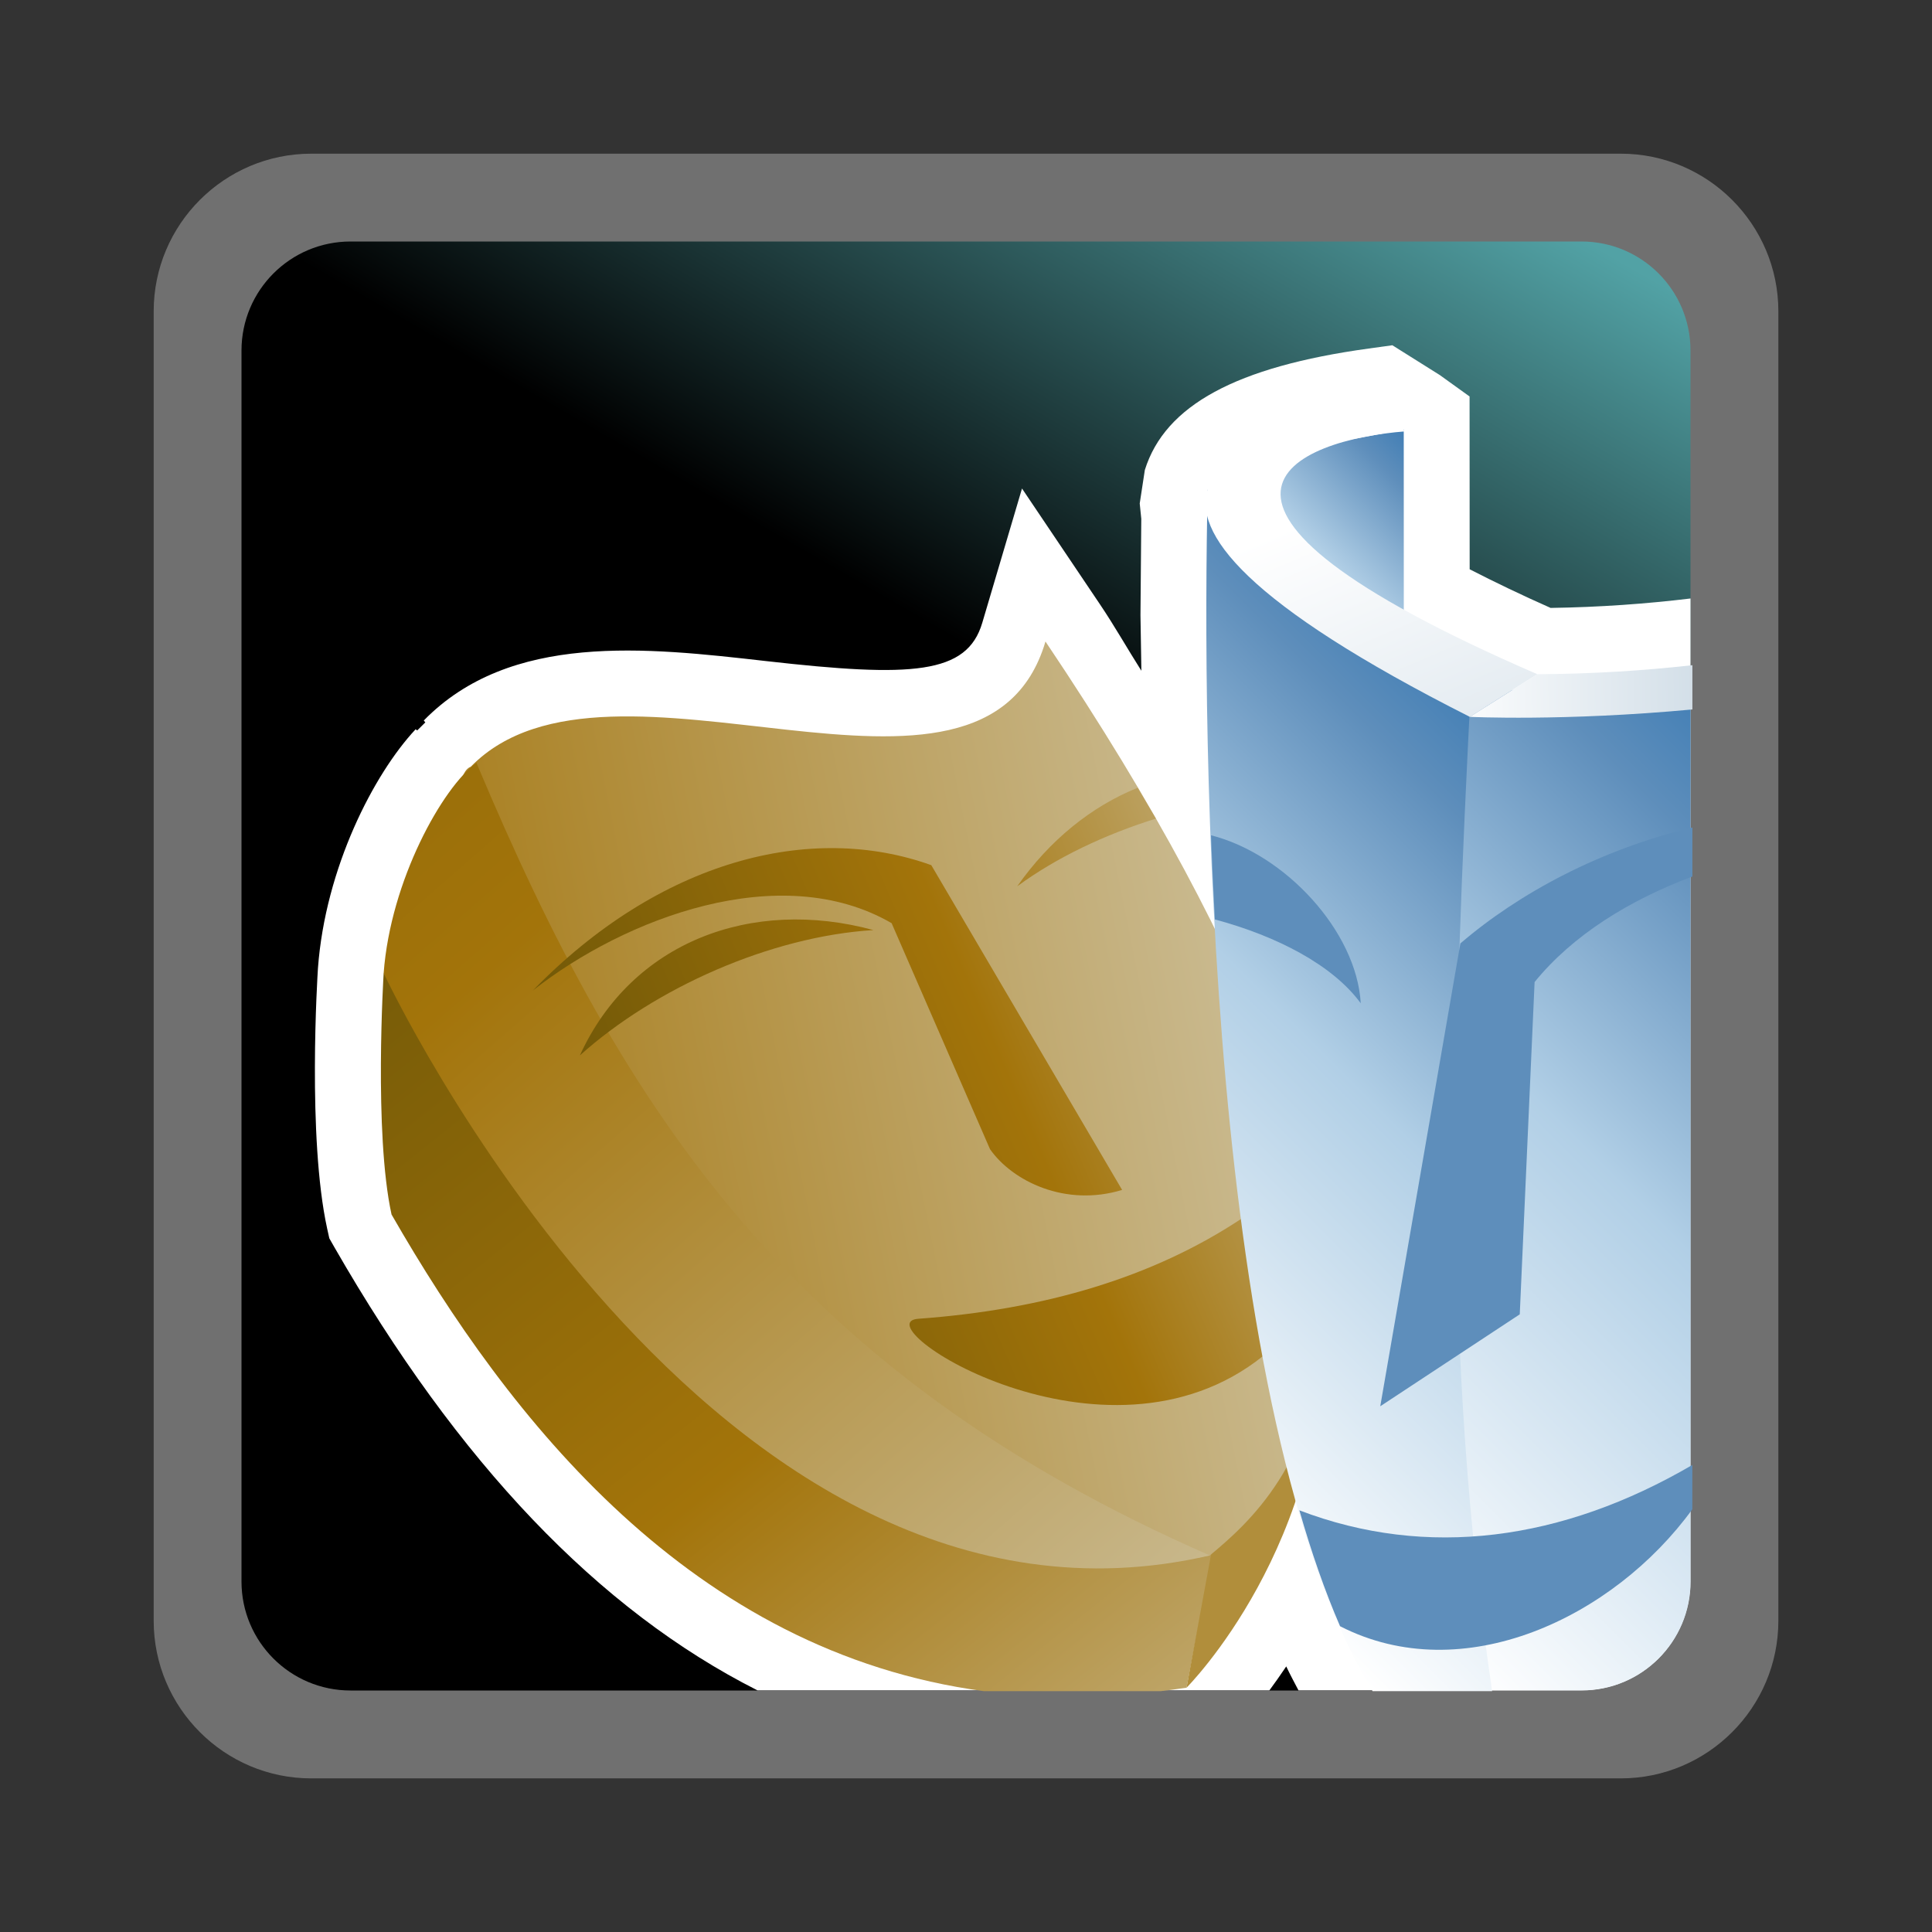 <?xml version="1.0" encoding="UTF-8"?>
<svg xmlns="http://www.w3.org/2000/svg" xmlns:xlink="http://www.w3.org/1999/xlink" contentScriptType="text/ecmascript" width="88" baseProfile="tiny" zoomAndPan="magnify" contentStyleType="text/css" viewBox="0 -1 88 88" height="88" preserveAspectRatio="xMidYMid meet" version="1.1">
    <rect x="0" y="-1" width="88" height="88" fill="#333333" stroke="none"/>
    <g>
        <rect width="88" fill="none" y="-1" height="88"/>
        <path fill="#ffffff" d="M 14.178 6.0 C 10.22 6.0 7.0 9.221 7.0 13.18 L 7.0 72.823 C 7.0 76.78 10.22 80.003 14.178 80.003 L 73.824 80.003 C 77.78 80.003 81.002 76.78 81.002 72.823 L 81.002 13.18 C 81.002 9.221 77.78 6 73.824 6 L 14.178 6 z " fill-opacity="0.3" stroke-opacity="0.3"/>
        <linearGradient x1="-672.394" gradientTransform="matrix(1 0 0 1 694.764 -1721.545)" y1="1802.012" x2="-629.132" gradientUnits="userSpaceOnUse" y2="1727.079" xlink:type="simple" xlink:actuate="onLoad" id="XMLID_15_" xlink:show="other">
            <stop stop-color="#000000" offset="0"/>
            <stop stop-color="#000000" offset="0.646"/>
            <stop stop-color="#52a2a5" offset="0.994"/>
            <stop stop-color="#52a2a5" offset="1"/>
        </linearGradient>
        <path fill="url(#XMLID_15_)" d="M 77.0 71.037 C 77.0 73.777 74.777 76.0 72.037 76.0 L 15.965 76.0 C 13.225 76.0 11.0 73.777 11.0 71.037 L 11.0 14.966 C 11.0 12.223 13.225 10.0 15.965 10.0 L 72.037 10.0 C 74.777 10.0 77.0 12.223 77.0 14.966 L 77.0 71.037 z "/>
        <g>
            <path fill="#ffffff" d="M 70.629 26.69 C 69.313 26.107 68.088 25.518 66.941 24.93 C 66.939 23.416 66.937 17.059 66.937 17.059 L 65.585 16.086 L 63.42 14.726 L 62.343 14.875 L 62.344 14.875 C 56.308 15.705 53.066 17.463 52.146 20.407 C 52.144 20.412 51.913 21.932 51.913 21.932 C 51.913 21.932 51.982 22.62 51.984 22.63 C 51.982 22.906 51.947 27.015 51.947 27.015 C 51.947 27.015 51.969 28.476 51.988 29.552 C 51.351 28.548 50.779 27.534 50.113 26.543 L 46.551 21.251 L 44.742 27.366 C 44.047 29.718 41.554 29.868 34.884 29.11 C 29.429 28.49 23.247 27.787 19.302 31.818 C 19.302 31.818 19.368 31.898 19.373 31.904 C 19.196 32.08 19.148 32.127 19.002 32.272 C 18.998 32.269 18.932 32.216 18.932 32.216 C 17.026 34.253 14.82 38.529 14.482 43.101 C 14.461 43.427 13.994 50.807 14.901 54.957 L 15 55.404 L 15.226 55.801 C 20.872 65.635 27.261 72.336 34.505 75.995 L 57.818 75.995 C 58.06 75.667 58.316 75.307 58.587 74.903 C 58.768 75.288 58.957 75.633 59.145 75.995 L 72.039 75.995 C 74.78 75.995 77.002 73.77 77.002 71.03 L 77.002 26.26 C 74.997 26.502 72.87 26.657 70.629 26.69 z "/>
            <linearGradient x1="-625.258" gradientTransform="matrix(1 0 0 1 694.764 -1721.545)" y1="1825.125" x2="-698.939" gradientUnits="userSpaceOnUse" y2="1732.888" xlink:type="simple" xlink:actuate="onLoad" id="XMLID_16_" xlink:show="other">
                <stop stop-color="#e6eef4" offset="0"/>
                <stop stop-color="#a3740a" offset="0.44"/>
                <stop stop-color="#474105" offset="0.94"/>
                <stop stop-color="#474105" offset="1"/>
            </linearGradient>
            <path fill="url(#XMLID_16_)" d="M 54.044 75.873 L 55.359 69.086 L 17.475 43.325 C 17.475 43.325 17.022 50.61 17.834 54.319 C 23.18 63.632 31.51 74.248 44.816 76.03 L 52.866 76.03 C 53.257 75.98 53.646 75.936 54.044 75.873 z "/>
            <path fill="#b18e3b" d="M 54.045 75.873 C 54.045 75.873 60.584 69.34 60.279 59.023 L 55.16 69.814 L 54.045 75.873 z "/>
            <linearGradient x1="-2194.489" gradientTransform="matrix(1.136 0 0 1.136 2574.923 -3366.747)" y1="3000.163" x2="-2251.643" gradientUnits="userSpaceOnUse" y2="3011.69" xlink:type="simple" xlink:actuate="onLoad" id="XMLID_17_" xlink:show="other">
                <stop stop-color="#e2e6e4" offset="0"/>
                <stop stop-color="#a3740a" offset="1"/>
            </linearGradient>
            <path fill="url(#XMLID_17_)" d="M 21.447 33.919 C 27.791 27.435 44.78 37.824 47.62 28.22 C 68.086 58.664 58.499 67.024 55.107 69.848 C 32.884 74.279 18.024 35.288 21.447 33.919 z "/>
            <linearGradient x1="-2201.712" gradientTransform="matrix(1.136 0 0 1.136 2574.923 -3366.747)" y1="3050.748" x2="-2301.866" gradientUnits="userSpaceOnUse" y2="2936.436" xlink:type="simple" xlink:actuate="onLoad" id="XMLID_18_" xlink:show="other">
                <stop stop-color="#e6eef4" offset="0"/>
                <stop stop-color="#a3740a" offset="0.44"/>
                <stop stop-color="#474105" offset="0.94"/>
                <stop stop-color="#474105" offset="1"/>
            </linearGradient>
            <path fill="url(#XMLID_18_)" d="M 21.701 33.744 C 28.469 49.875 36.325 61.629 55.107 69.848 C 32.343 75.127 17.475 43.326 17.475 43.326 C 17.789 39.089 20.166 34.857 21.701 33.744 z "/>
            <linearGradient x1="-2203.364" gradientTransform="matrix(1.136 0 0 1.136 2574.923 -3366.747)" y1="2992.003" x2="-2258.835" gradientUnits="userSpaceOnUse" y2="3015.776" xlink:type="simple" xlink:actuate="onLoad" id="XMLID_19_" xlink:show="other">
                <stop stop-color="#e6eef4" offset="0"/>
                <stop stop-color="#a3740a" offset="0.44"/>
                <stop stop-color="#474105" offset="0.94"/>
                <stop stop-color="#474105" offset="1"/>
            </linearGradient>
            <path fill="url(#XMLID_19_)" d="M 51.111 53.199 L 42.419 38.407 C 36.921 36.432 30.043 38.186 24.276 44.112 C 28.449 40.827 35.545 38.115 40.612 41.049 L 45.094 51.344 C 46.122 52.81 48.537 53.986 51.111 53.199 z "/>
            <linearGradient x1="-2205.561" gradientTransform="matrix(1.136 0 0 1.136 2574.923 -3366.747)" y1="2986.868" x2="-2261.038" gradientUnits="userSpaceOnUse" y2="3010.644" xlink:type="simple" xlink:actuate="onLoad" id="XMLID_20_" xlink:show="other">
                <stop stop-color="#e6eef4" offset="0"/>
                <stop stop-color="#a3740a" offset="0.44"/>
                <stop stop-color="#474105" offset="0.94"/>
                <stop stop-color="#474105" offset="1"/>
            </linearGradient>
            <path fill="url(#XMLID_20_)" d="M 39.783 41.363 C 34.244 39.862 28.78 41.888 26.413 47.072 C 29.837 43.997 35.097 41.655 39.783 41.363 z "/>
            <linearGradient x1="-2205.164" gradientTransform="matrix(1.136 0 0 1.136 2574.923 -3366.747)" y1="2987.806" x2="-2260.634" gradientUnits="userSpaceOnUse" y2="3011.579" xlink:type="simple" xlink:actuate="onLoad" id="XMLID_21_" xlink:show="other">
                <stop stop-color="#e6eef4" offset="0"/>
                <stop stop-color="#a3740a" offset="0.44"/>
                <stop stop-color="#474105" offset="0.94"/>
                <stop stop-color="#474105" offset="1"/>
            </linearGradient>
            <path fill="url(#XMLID_21_)" d="M 46.332 39.371 C 48.134 38.046 50.341 37.009 52.648 36.287 C 52.383 35.833 52.097 35.351 51.818 34.882 C 49.707 35.732 47.801 37.276 46.332 39.371 z "/>
            <linearGradient x1="-2197.76" gradientTransform="matrix(1.136 0 0 1.136 2574.923 -3366.747)" y1="3005.068" x2="-2253.239" gradientUnits="userSpaceOnUse" y2="3028.845" xlink:type="simple" xlink:actuate="onLoad" id="XMLID_22_" xlink:show="other">
                <stop stop-color="#e6eef4" offset="0"/>
                <stop stop-color="#a3740a" offset="0.44"/>
                <stop stop-color="#474105" offset="0.94"/>
                <stop stop-color="#474105" offset="1"/>
            </linearGradient>
            <path fill="url(#XMLID_22_)" d="M 41.831 59.068 C 39.166 59.257 50.298 66.57 57.538 60.759 L 56.56 54.501 C 52.527 57.177 47.596 58.648 41.831 59.068 z "/>
            <linearGradient x1="-639.713" gradientTransform="matrix(1 0 0 -1 694.626 1083.969)" y1="1054.587" x2="-629.791" gradientUnits="userSpaceOnUse" y2="1064.508" xlink:type="simple" xlink:actuate="onLoad" id="XMLID_23_" xlink:show="other">
                <stop stop-color="#ffffff" offset="0"/>
                <stop stop-color="#b1cfe6" offset="0.53"/>
                <stop stop-color="#5e8ebb" offset="0.87"/>
                <stop stop-color="#417eb5" offset="1"/>
            </linearGradient>
            <polygon fill="url(#XMLID_23_)" points="57.337,31.807 63.941,27.108 63.939,18.566 57.825,19.714   "/>
            <linearGradient x1="-637.238" gradientTransform="matrix(1 0 0 1 694.764 -1721.545)" y1="1787.842" x2="-609.27" gradientUnits="userSpaceOnUse" y2="1759.873" xlink:type="simple" xlink:actuate="onLoad" id="XMLID_24_" xlink:show="other">
                <stop stop-color="#ffffff" offset="0"/>
                <stop stop-color="#b1cfe6" offset="0.53"/>
                <stop stop-color="#5e8ebb" offset="0.87"/>
                <stop stop-color="#417eb5" offset="1"/>
            </linearGradient>
            <path fill="url(#XMLID_24_)" d="M 67.229 76.0 L 72.04 76.0 C 74.78 76.0 77.003 73.777 77.003 71.037 L 77.003 29.837 L 66.987 30.562 C 64.355 51.387 65.711 67.963 67.229 76.0 z "/>
            <linearGradient x1="-646.443" gradientTransform="matrix(1 0 0 1 694.764 -1721.545)" y1="1783.376" x2="-621.244" gradientUnits="userSpaceOnUse" y2="1758.176" xlink:type="simple" xlink:actuate="onLoad" id="XMLID_25_" xlink:show="other">
                <stop stop-color="#ffffff" offset="0"/>
                <stop stop-color="#b1cfe6" offset="0.53"/>
                <stop stop-color="#5e8ebb" offset="0.87"/>
                <stop stop-color="#417eb5" offset="1"/>
            </linearGradient>
            <path fill="url(#XMLID_25_)" d="M 67.005 30.116 L 55.008 21.303 C 54.754 32.656 54.953 63.546 62.52 76.03 L 67.964 76.03 C 65.682 60.503 66.162 46.719 67.005 30.116 z "/>
            <linearGradient x1="-2213.329" gradientTransform="matrix(1.136 0 0 1.136 2574.923 -3366.747)" y1="2979.807" x2="-2205.059" gradientUnits="userSpaceOnUse" y2="2999.392" xlink:type="simple" xlink:actuate="onLoad" id="XMLID_26_" xlink:show="other">
                <stop stop-color="#ffffff" offset="0"/>
                <stop stop-color="#ffffff" offset="0.15"/>
                <stop stop-color="#cfdce6" offset="1"/>
            </linearGradient>
            <path fill="url(#XMLID_26_)" d="M 70.02 29.708 C 51.836 21.833 59.037 19.023 64.033 18.646 L 62.758 17.848 C 57.004 18.639 46.546 21.35 66.949 31.652 L 70.02 29.708 z "/>
            <linearGradient x1="-631.256" gradientTransform="matrix(1 0 0 1 694.764 -1721.545)" y1="1752.185" x2="-616.571" gradientUnits="userSpaceOnUse" y2="1751.97" xlink:type="simple" xlink:actuate="onLoad" id="XMLID_27_" xlink:show="other">
                <stop stop-color="#ffffff" offset="0"/>
                <stop stop-color="#ffffff" offset="0.15"/>
                <stop stop-color="#cfdce6" offset="1"/>
            </linearGradient>
            <path fill="url(#XMLID_27_)" d="M 70.018 29.71 L 66.949 31.652 C 66.949 31.652 71.223 31.86 77.086 31.315 L 77.086 29.299 C 74.87 29.546 72.51 29.698 70.018 29.71 z "/>
            <path fill="#5e8ebb" d="M 66.518 41.972 L 62.869 63.054 L 69.223 58.866 L 69.899 43.731 C 71.63 41.6 74.206 40.002 77.085 38.924 L 77.085 36.692 C 72.908 37.69 69.195 39.673 66.518 41.972 z "/>
            <path fill="#5e8ebb" d="M 61.98 44.697 C 61.793 41.424 58.538 37.9 55.161 37.046 C 55.207 38.296 55.265 39.573 55.335 40.878 C 58.175 41.642 60.707 42.959 61.98 44.697 z "/>
            <path fill="#5e8ebb" d="M 59.184 67.793 C 59.731 69.699 60.345 71.475 61.038 73.072 C 66.631 75.939 73.49 72.691 77.083 67.746 L 77.083 65.727 C 71.161 69.187 64.995 70.015 59.184 67.793 z "/>
            <linearGradient x1="-644.333" gradientTransform="matrix(1 0 0 1 694.764 -1721.545)" y1="1773.482" x2="-617.991" gradientUnits="userSpaceOnUse" y2="1764.846" xlink:type="simple" xlink:actuate="onLoad" id="XMLID_28_" xlink:show="other">
                <stop stop-color="#ffffff" offset="0"/>
                <stop stop-color="#cfdce6" offset="0.35"/>
                <stop stop-color="#83a0bb" offset="0.7"/>
                <stop stop-color="#4e657a" offset="1"/>
            </linearGradient>
            <path fill="url(#XMLID_28_)" d="M 72.141 47.142 C 73.213 45.893 75.007 44.95 77.083 44.329 L 77.083 40.878 C 74.677 42.042 72.76 44.244 72.141 47.142 z " display="none"/>
        </g>
    </g>
</svg>
